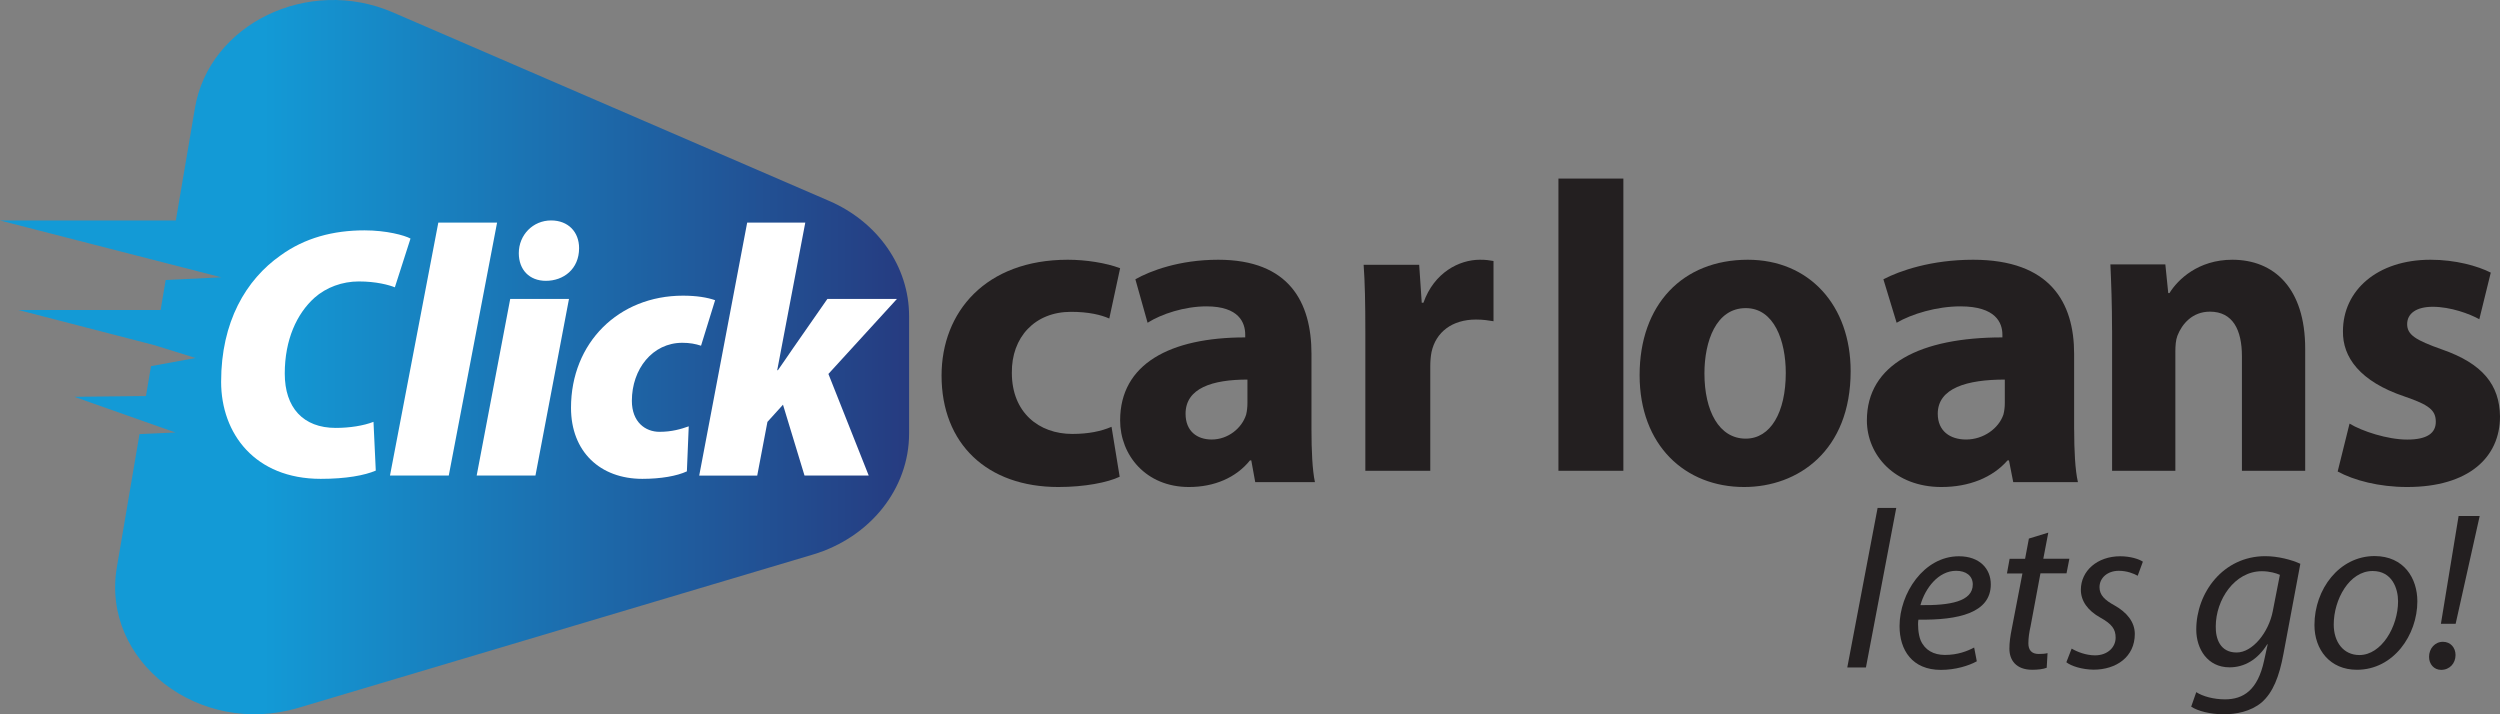 <svg width="154" height="44" viewBox="0 0 154 44" fill="none" xmlns="http://www.w3.org/2000/svg">
<rect x="0" y="0" width="154" height="44" fill="#808080" stroke="none"/>
<path d="M10.804 26.641L8.593 26.741L7.198 34.944C6.215 40.729 12.275 45.42 18.379 43.603L50.065 34.164C53.605 33.109 56 30.1 56 26.706V19.469C56 16.44 54.086 13.679 51.081 12.379L24.203 0.763C19 -1.487 12.89 1.464 12.009 6.65L10.831 13.582H0L13.626 17.082L10.206 17.249L9.894 19.095H1.129L9.523 21.266L12.044 22.052L9.302 22.554L8.99 24.395L4.578 24.444L10.804 26.641Z" fill="url(#paint0_linear)"/>
<path d="M68.972 29.367C68.222 29.724 66.806 30 65.194 30C60.807 30 58 27.339 58 23.136C58 19.212 60.721 16 65.777 16C66.889 16 68.111 16.191 69 16.521L68.332 19.621C67.833 19.4 67.082 19.209 65.97 19.209C63.748 19.209 62.302 20.775 62.33 22.97C62.33 25.413 63.996 26.73 66.052 26.73C67.051 26.73 67.829 26.567 68.47 26.291L68.972 29.367Z" fill="#231F20"/>
<path d="M80.787 26.471C80.787 27.729 80.84 28.959 81 29.698H77.322L77.079 28.359H76.999C76.14 29.427 74.799 30 73.241 30C70.581 30 69 28.03 69 25.897C69 22.425 72.062 20.784 76.706 20.784V20.621C76.706 19.882 76.33 18.872 74.316 18.872C72.974 18.872 71.55 19.336 70.691 19.882L69.939 17.204C70.851 16.685 72.651 16 75.041 16C79.419 16 80.787 18.624 80.787 21.798V26.471ZM76.842 23.382C74.695 23.382 73.031 23.901 73.031 25.487C73.031 26.555 73.73 27.074 74.642 27.074C75.634 27.074 76.496 26.389 76.762 25.541C76.815 25.324 76.842 25.077 76.842 24.83V23.382Z" fill="#231F20"/>
<path d="M84.105 20.492C84.105 18.622 84.078 17.403 84 16.312H87.422L87.579 18.648H87.684C88.343 16.779 89.895 16 91.158 16C91.527 16 91.71 16.026 92 16.077V19.788C91.684 19.736 91.367 19.684 90.92 19.684C89.446 19.684 88.447 20.463 88.183 21.683C88.131 21.943 88.105 22.252 88.105 22.564V29H84.105V20.492Z" fill="#231F20"/>
<path d="M96 11H100V29H96V11Z" fill="#231F20"/>
<path d="M114 22.864C114 27.759 110.77 30 107.437 30C103.8 30 101 27.43 101 23.109C101 18.763 103.646 16 107.664 16C111.455 16 114 18.817 114 22.864ZM104.993 23C104.993 25.298 105.882 27.02 107.538 27.02C109.064 27.02 110.004 25.407 110.004 22.973C110.004 21.003 109.292 18.98 107.538 18.98C105.706 18.98 104.993 21.031 104.993 23Z" fill="#231F20"/>
<path d="M127.769 26.471C127.769 27.729 127.827 28.959 128 29.698H124.015L123.752 28.359H123.666C122.735 29.427 121.282 30 119.594 30C116.713 30 115 28.03 115 25.897C115 22.425 118.317 20.784 123.348 20.784V20.621C123.348 19.882 122.941 18.872 120.759 18.872C119.306 18.872 117.762 19.336 116.832 19.882L116.017 17.204C117.005 16.685 118.956 16 121.542 16C126.284 16 127.766 18.624 127.766 21.798V26.471H127.769ZM123.496 23.382C121.17 23.382 119.366 23.901 119.366 25.487C119.366 26.555 120.124 27.074 121.112 27.074C122.187 27.074 123.12 26.389 123.409 25.541C123.467 25.324 123.496 25.077 123.496 24.83V23.382Z" fill="#231F20"/>
<path d="M130.102 20.342C130.102 18.756 130.051 17.431 130 16.287H133.385L133.564 18.053H133.64C134.152 17.222 135.41 16 137.512 16C140.077 16 142 17.741 142 21.486V29H138.103V21.954C138.103 20.316 137.54 19.198 136.129 19.198C135.051 19.198 134.412 19.952 134.129 20.68C134.027 20.941 134.002 21.305 134.002 21.667V29H130.105V20.342H130.102Z" fill="#231F20"/>
<path d="M144.732 26.094C145.492 26.559 147.064 27.078 148.284 27.078C149.531 27.078 150.045 26.667 150.045 25.983C150.045 25.271 149.638 24.942 148.12 24.424C145.354 23.495 144.299 21.99 144.326 20.403C144.326 17.888 146.439 16 149.719 16C151.265 16 152.619 16.383 153.432 16.793L152.726 19.664C152.132 19.336 150.966 18.898 149.854 18.898C148.852 18.898 148.281 19.308 148.281 19.966C148.281 20.623 148.795 20.949 150.422 21.525C152.942 22.4 153.973 23.712 154 25.654C154 28.169 152.075 30 148.281 30C146.547 30 145.001 29.59 144 29.044L144.732 26.094Z" fill="#231F20"/>
<path d="M113.793 41.114L115.66 31.289H116.809L114.942 41.114H113.793Z" fill="#231F20"/>
<path d="M121.771 40.736C121.275 41.01 120.459 41.265 119.558 41.265C117.789 41.265 117.012 40.044 117.012 38.569C117.012 36.551 118.507 34.266 120.668 34.266C121.941 34.266 122.633 35.03 122.633 35.996C122.633 37.752 120.654 38.209 118.174 38.17C118.122 38.458 118.161 39.084 118.311 39.443C118.572 40.05 119.114 40.344 119.806 40.344C120.596 40.344 121.19 40.109 121.608 39.887L121.771 40.736ZM120.498 35.161C119.408 35.161 118.592 36.225 118.298 37.276C120.113 37.302 121.523 37.054 121.523 36.003C121.523 35.468 121.105 35.161 120.498 35.161Z" fill="#231F20"/>
<path d="M126.175 32.81L125.868 34.416H127.474L127.298 35.317H125.692L125.085 38.569C125 38.941 124.948 39.287 124.948 39.633C124.948 40.037 125.143 40.285 125.587 40.285C125.796 40.285 125.973 40.272 126.129 40.233L126.077 41.134C125.868 41.219 125.522 41.258 125.189 41.258C124.177 41.258 123.779 40.651 123.779 39.959C123.779 39.574 123.831 39.195 123.929 38.712L124.582 35.324H123.629L123.792 34.423H124.745L124.98 33.176L126.175 32.81Z" fill="#231F20"/>
<path d="M127.614 39.953C127.933 40.148 128.501 40.37 129.05 40.37C129.827 40.37 130.323 39.874 130.323 39.28C130.323 38.751 130.088 38.438 129.383 38.046C128.606 37.615 128.181 37.021 128.181 36.329C128.181 35.167 129.193 34.266 130.604 34.266C131.211 34.266 131.752 34.43 132.001 34.599L131.681 35.468C131.446 35.331 131.015 35.161 130.519 35.161C129.827 35.161 129.33 35.592 129.33 36.173C129.33 36.656 129.65 36.963 130.257 37.295C131.002 37.713 131.504 38.307 131.504 39.052C131.504 40.462 130.368 41.252 128.958 41.252C128.24 41.239 127.587 41.03 127.287 40.795L127.614 39.953Z" fill="#231F20"/>
<path d="M135.29 42.636C135.688 42.897 136.367 43.08 137.059 43.08C138.195 43.08 139.076 42.512 139.468 40.697L139.69 39.685H139.664C139.07 40.638 138.254 41.108 137.34 41.108C135.982 41.108 135.29 39.972 135.29 38.784C135.29 36.512 136.948 34.26 139.54 34.26C140.317 34.26 141.172 34.482 141.701 34.73L140.663 40.266C140.402 41.689 140.01 42.662 139.318 43.269C138.639 43.837 137.738 44 136.981 44C136.165 44 135.388 43.804 134.977 43.53L135.29 42.636ZM140.441 35.409C140.219 35.311 139.808 35.187 139.331 35.187C137.653 35.187 136.491 36.943 136.491 38.588C136.478 39.332 136.752 40.194 137.777 40.194C138.763 40.194 139.755 38.947 140.003 37.648L140.441 35.409Z" fill="#231F20"/>
<path d="M148.909 37.041C148.909 39.117 147.44 41.258 145.188 41.258C143.517 41.258 142.57 40.011 142.57 38.503C142.57 36.29 144.104 34.253 146.278 34.253C148.093 34.26 148.909 35.631 148.909 37.041ZM143.758 38.471C143.758 39.561 144.366 40.351 145.338 40.351C146.696 40.351 147.721 38.608 147.721 37.041C147.721 36.264 147.362 35.174 146.154 35.174C144.712 35.174 143.758 36.936 143.758 38.471Z" fill="#231F20"/>
<path d="M149.629 40.462C149.629 39.952 149.988 39.535 150.484 39.535C150.954 39.535 151.261 39.894 151.261 40.35C151.261 40.86 150.902 41.264 150.373 41.264C149.929 41.264 149.629 40.905 149.629 40.462ZM150.36 38.425L151.45 31.785H152.749L151.268 38.425H150.36Z" fill="#231F20"/>
<path d="M23.148 28.989C22.463 29.282 21.326 29.497 19.757 29.497C15.71 29.497 13.621 26.717 13.621 23.517C13.621 19.823 15.149 17.232 17.285 15.733C18.764 14.66 20.515 14.19 22.451 14.19C23.806 14.19 24.914 14.493 25.287 14.695L24.323 17.699C23.965 17.555 23.183 17.337 22.102 17.337C21.088 17.337 20.098 17.696 19.369 18.345C18.288 19.321 17.541 20.913 17.541 23.015C17.541 25.101 18.667 26.359 20.68 26.359C21.549 26.359 22.398 26.223 23.007 25.985L23.148 28.989Z" fill="white"/>
<path d="M24.023 29.294L27 13.714H30.62L27.644 29.294H24.023Z" fill="white"/>
<path d="M29.363 29.294L31.429 18.416H35.049L32.984 29.294H29.363ZM31.958 15.595C31.958 14.466 32.834 13.579 33.947 13.579C34.999 13.579 35.672 14.284 35.672 15.286C35.672 16.582 34.706 17.299 33.627 17.299C32.61 17.299 31.958 16.617 31.958 15.595Z" fill="white"/>
<path d="M42.312 29.036C41.7 29.321 40.716 29.497 39.567 29.497C36.975 29.497 35.174 27.831 35.174 25.119C35.174 21.116 38.104 18.213 42.071 18.213C42.914 18.213 43.578 18.325 44.051 18.492L43.184 21.296C42.84 21.184 42.494 21.116 42.029 21.116C40.193 21.116 38.923 22.735 38.923 24.69C38.923 25.994 39.746 26.6 40.625 26.6C41.386 26.6 41.944 26.432 42.426 26.262L42.312 29.036Z" fill="white"/>
<path d="M43.072 29.294L46.026 13.714H49.605L47.877 22.803H47.921C48.244 22.35 48.532 21.91 48.832 21.481L50.965 18.416H55.25L51.03 23.035L53.513 29.294H49.558L48.232 24.93L47.274 25.988L46.645 29.297H43.072V29.294Z" fill="white"/>
<defs>
<linearGradient id="paint0_linear" x1="-0" y1="22.002" x2="55.998" y2="22.002" gradientUnits="userSpaceOnUse">
<stop offset="0.29" stop-color="#139AD6"/>
<stop offset="1" stop-color="#263B80"/>
</linearGradient>
</defs>
</svg>
